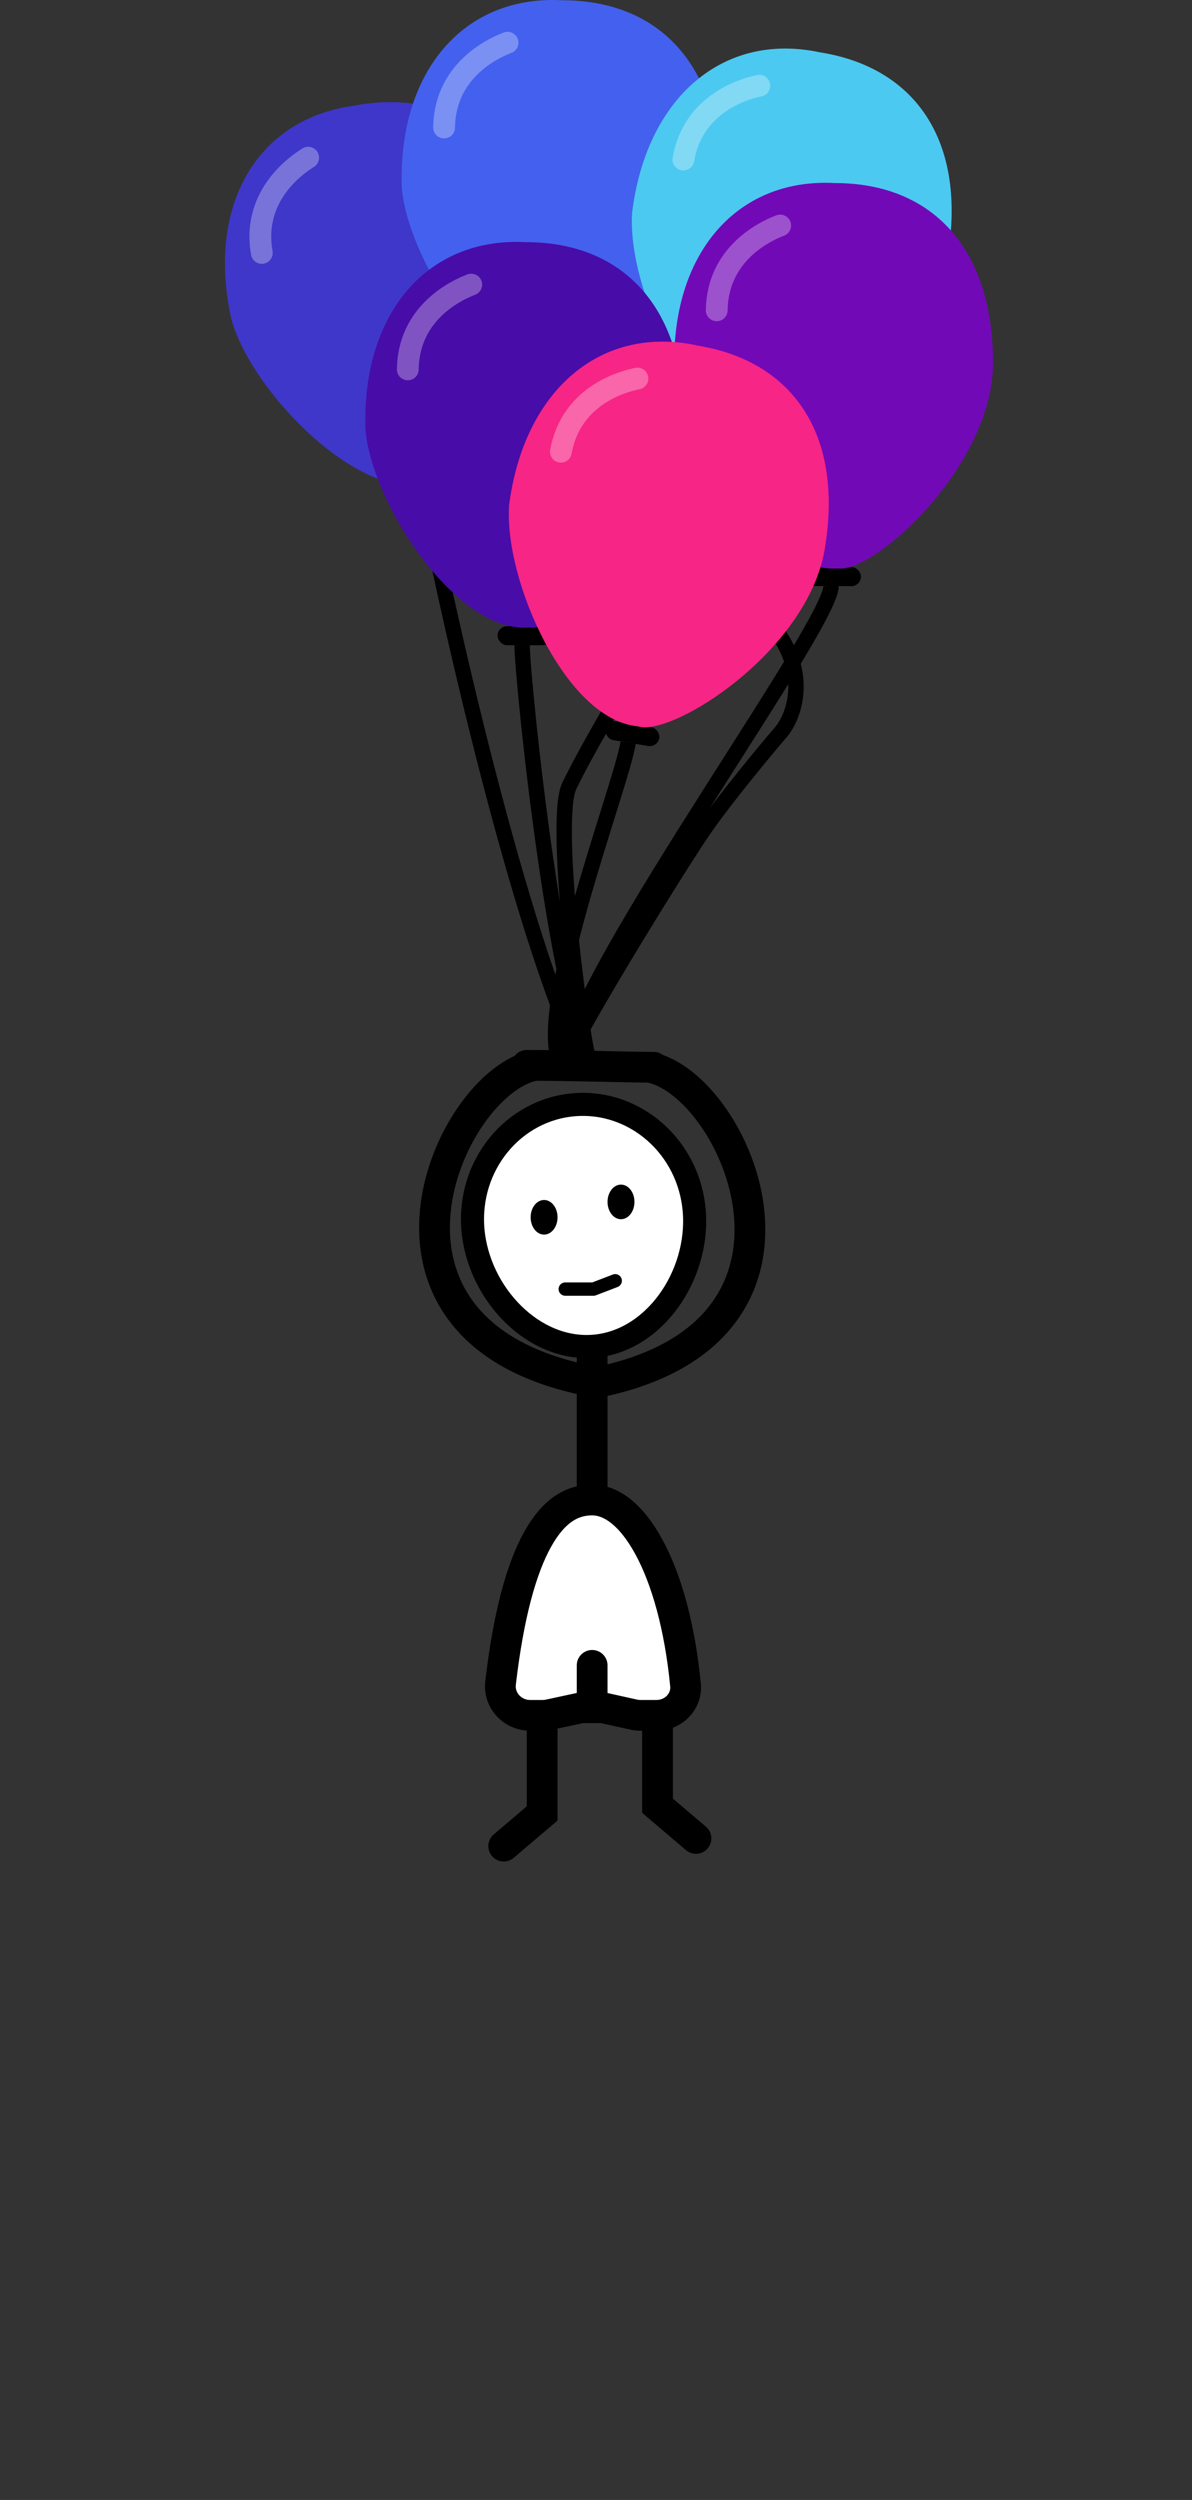 <svg width="310" height="650" viewBox="0 0 310 650" fill="none" xmlns="http://www.w3.org/2000/svg">
<rect x="0" y="0" width="310" height="650" fill="#333333" stroke="none"/>
<rect x="103.591" y="126.934" width="14.163" height="4.957" rx="2.478" transform="rotate(-10.854 103.591 126.934)" fill="black"/>
<path d="M153.095 279.819C136.584 247.86 118.008 167.025 110.784 130.602" stroke="black" stroke-width="4"/>
<path d="M141.229 65.639C146.311 92.142 120.964 125.405 111.656 125.748C93.493 130.673 65.666 102.12 60.261 83.332C53.55 53.971 66.44 30.953 92.091 27.477C116.289 22.837 135.495 35.734 141.229 65.639Z" fill="#3F37C9"/>
<path d="M80.146 41.004C76.144 43.447 65.559 51.559 68.091 65.765" stroke="white" stroke-opacity="0.3" stroke-width="5.665" stroke-linecap="round"/>
<rect x="138.841" y="99.913" width="14.163" height="4.957" rx="2.478" fill="black"/>
<path d="M152.328 279.371C153.085 280.175 154.35 280.213 155.155 279.456C155.959 278.699 155.997 277.434 155.24 276.629L152.328 279.371ZM163.98 176.037L165.682 177.087L165.695 177.066L165.708 177.045L163.98 176.037ZM155.24 276.629C155.462 276.865 155.511 277.059 155.444 276.893C155.409 276.804 155.353 276.643 155.28 276.391C155.136 275.891 154.963 275.17 154.767 274.233C154.376 272.367 153.917 269.771 153.43 266.653C152.455 260.423 151.376 252.192 150.497 243.727C149.618 235.258 148.941 226.591 148.765 219.48C148.677 215.922 148.716 212.789 148.909 210.282C149.109 207.692 149.46 206.033 149.847 205.235L146.248 203.49C145.502 205.028 145.123 207.361 144.921 209.974C144.713 212.67 144.677 215.953 144.767 219.579C144.946 226.838 145.634 235.62 146.519 244.141C147.404 252.667 148.491 260.967 149.478 267.271C149.97 270.42 150.441 273.092 150.852 275.053C151.057 276.03 151.253 276.861 151.437 277.499C151.528 277.816 151.626 278.119 151.733 278.384C151.808 278.573 151.988 279.01 152.328 279.371L155.24 276.629ZM149.847 205.235C154.332 195.984 162.266 182.625 165.682 177.087L162.278 174.987C158.849 180.544 150.826 194.046 146.248 203.49L149.847 205.235ZM165.708 177.045C168.558 172.159 171.037 160.083 160.083 149.13L157.255 151.958C166.696 161.399 164.36 171.417 162.253 175.029L165.708 177.045ZM160.083 149.13C155.4 144.447 152.196 136.242 150.154 127.542C148.13 118.925 147.33 110.196 147.214 104.827L143.215 104.913C143.336 110.519 144.164 119.529 146.259 128.456C148.336 137.3 151.741 146.445 157.255 151.958L160.083 149.13Z" fill="black"/>
<path d="M187.349 46.803C187.349 73.788 156.191 101.683 146.985 100.267C128.219 101.683 106.267 68.401 104.497 48.931C103.435 18.832 120.43 -1.346 146.276 0.07C170.915 0.07 187.349 16.353 187.349 46.803Z" fill="#4361EE"/>
<path d="M131.998 11.105C127.607 12.75 115.684 18.724 115.495 33.153" stroke="white" stroke-opacity="0.3" stroke-width="5.665" stroke-linecap="round"/>
<rect x="190.326" y="111.066" width="14.163" height="4.957" rx="2.478" transform="rotate(9.01 190.326 111.066)" fill="black"/>
<path d="M144.596 279.876C145.218 280.789 146.462 281.025 147.375 280.404C148.288 279.782 148.524 278.538 147.902 277.625L144.596 279.876ZM203.234 190.188L204.75 191.492L204.767 191.473L204.782 191.454L203.234 190.188ZM147.902 277.625C148.112 277.932 148.167 278.217 148.184 278.346C148.202 278.484 148.194 278.573 148.192 278.586C148.19 278.606 148.197 278.536 148.257 278.338C148.373 277.952 148.603 277.363 148.966 276.557C149.684 274.963 150.818 272.753 152.268 270.088C155.163 264.77 159.239 257.783 163.561 250.581C172.216 236.16 181.776 221.012 184.702 216.812L181.421 214.525C178.408 218.848 168.786 234.102 160.132 248.522C155.8 255.74 151.69 262.784 148.755 268.176C147.291 270.865 146.1 273.18 145.319 274.914C144.932 275.773 144.618 276.548 144.427 277.183C144.333 277.495 144.245 277.848 144.211 278.201C144.188 278.44 144.126 279.185 144.596 279.876L147.902 277.625ZM184.702 216.812C190.581 208.378 200.509 196.426 204.75 191.492L201.717 188.884C197.461 193.836 187.422 205.915 181.421 214.525L184.702 216.812ZM204.782 191.454C208.362 187.075 212.702 175.536 203.599 163.003L200.362 165.353C208.208 176.156 204.332 185.685 201.685 188.922L204.782 191.454ZM203.599 163.003C199.707 157.644 197.827 149.039 197.172 140.126C196.524 131.299 197.1 122.552 197.826 117.231L193.863 116.689C193.104 122.245 192.511 131.274 193.183 140.419C193.849 149.479 195.78 159.044 200.362 165.353L203.599 163.003Z" fill="black"/>
<path d="M246.552 66.207C242.326 92.86 207.184 115.531 198.314 112.691C179.558 111.151 163.089 74.842 164.39 55.335C168.054 25.44 187.999 8.173 213.305 13.619C237.64 17.478 251.321 36.133 246.552 66.207Z" fill="#4CC9F0"/>
<path d="M197.475 22.282C192.88 23.22 180.169 27.253 177.723 41.474" stroke="white" stroke-opacity="0.3" stroke-width="5.665" stroke-linecap="round"/>
<rect x="129.397" y="162.808" width="14.163" height="4.957" rx="2.478" fill="black"/>
<path d="M155.5 278.5C145.303 268.303 136.006 178.741 135.77 167.765" stroke="black" stroke-width="4"/>
<path d="M177.904 109.697C177.904 136.683 146.746 164.578 137.541 163.162C118.775 164.578 96.823 131.295 95.053 111.826C93.991 81.726 110.985 61.548 136.832 62.965C161.471 62.965 177.904 79.248 177.904 109.697Z" fill="#480CA8"/>
<path d="M122.553 73.999C118.162 75.645 106.239 81.619 106.051 96.047" stroke="white" stroke-opacity="0.3" stroke-width="5.665" stroke-linecap="round"/>
<rect x="209.742" y="147.441" width="14.163" height="4.957" rx="2.478" fill="black"/>
<path d="M148.249 279.25C138.052 269.053 216.351 163.374 216.115 152.398" stroke="black" stroke-width="4"/>
<path d="M258.25 94.331C258.25 121.316 227.092 149.211 217.886 147.795C199.12 149.211 177.168 115.929 175.398 96.459C174.336 66.359 191.33 46.182 217.177 47.598C241.816 47.598 258.25 63.881 258.25 94.331Z" fill="#7209B7"/>
<path d="M202.899 58.633C198.508 60.278 186.585 66.252 186.396 80.681" stroke="white" stroke-opacity="0.3" stroke-width="5.665" stroke-linecap="round"/>
<rect x="157.888" y="187.15" width="14.163" height="4.957" rx="2.478" transform="rotate(9.489 157.888 187.15)" fill="black"/>
<path d="M146.249 277.25C137.873 265.512 161.78 203.955 163.357 193.09" stroke="black" stroke-width="4"/>
<path d="M214.487 142.764C210.038 169.38 174.708 191.756 165.862 188.842C147.119 187.145 130.954 150.699 132.418 131.204C136.333 101.341 156.421 84.241 181.681 89.899C205.982 93.961 219.507 112.73 214.487 142.764Z" fill="#F72585"/>
<path d="M165.778 98.429C161.176 99.328 148.432 103.255 145.867 117.455" stroke="white" stroke-opacity="0.3" stroke-width="5.665" stroke-linecap="round"/>
<path d="M154 390C158.776 390 164.033 393.567 168.718 402.139C173.322 410.563 176.806 422.919 178.282 438.104C178.687 442.269 175.282 446 170.701 446H166.556C165.972 446 165.389 445.936 164.819 445.809L157.434 444.166C155.18 443.665 152.845 443.657 150.588 444.143L142.807 445.82C142.253 445.94 141.688 446 141.122 446H137.908C133.209 446 129.66 442.03 130.177 437.6C132.237 419.963 135.582 407.803 139.86 400.162C144.039 392.699 148.795 390 154 390Z" fill="white" stroke="black" stroke-width="8"/>
<path d="M154 345L154 366.794L154 389" stroke="black" stroke-width="8"/>
<path d="M158 433C158 430.791 156.209 429 154 429C151.791 429 150 430.791 150 433H158ZM150 433V440.43H158V433H150ZM150 440.43V448H158V440.43H150Z" fill="black"/>
<path d="M141 471.5L143.591 474.548L145 473.35V471.5H141ZM128.409 476.952C126.726 478.383 126.521 480.907 127.952 482.591C129.383 484.274 131.907 484.479 133.591 483.048L128.409 476.952ZM137 445V471.5H145V445H137ZM138.409 468.452L128.409 476.952L133.591 483.048L143.591 474.548L138.409 468.452Z" fill="black"/>
<path d="M171 469.5L168.409 472.548L167 471.35V469.5H171ZM183.591 474.952C185.274 476.383 185.479 478.907 184.048 480.591C182.617 482.274 180.093 482.479 178.409 481.048L183.591 474.952ZM175 443V469.5H167V443H175ZM173.591 466.452L183.591 474.952L178.409 481.048L168.409 472.548L173.591 466.452Z" fill="black"/>
<path d="M155 359.5C220 346.5 191.5 282 169 277.5" stroke="black" stroke-width="8"/>
<path d="M153.031 359C88.031 346 116.531 281.5 139.031 277" stroke="black" stroke-width="8"/>
<path d="M180.551 314.889C181.228 323.24 178.625 331.77 173.816 338.361C169.012 344.945 162.161 349.402 154.427 350.028C146.694 350.655 139.215 347.36 133.413 341.635C127.605 335.906 123.662 327.906 122.985 319.554C121.634 302.887 133.545 288.514 149.338 287.234C165.13 285.954 179.2 298.221 180.551 314.889Z" fill="white" stroke="black" stroke-width="6"/>
<ellipse cx="141.5" cy="316.5" rx="3.5" ry="4.5" fill="black"/>
<path d="M147 335.167H154.367L160 333" stroke="black" stroke-width="3.467" stroke-linecap="round" stroke-linejoin="round"/>
<ellipse cx="161.5" cy="312.5" rx="3.5" ry="4.5" fill="black"/>
<path d="M137 277C149.4 277 164.167 277.5 170 277.5" stroke="black" stroke-width="8" stroke-linecap="round" stroke-linejoin="round"/>
</svg>

